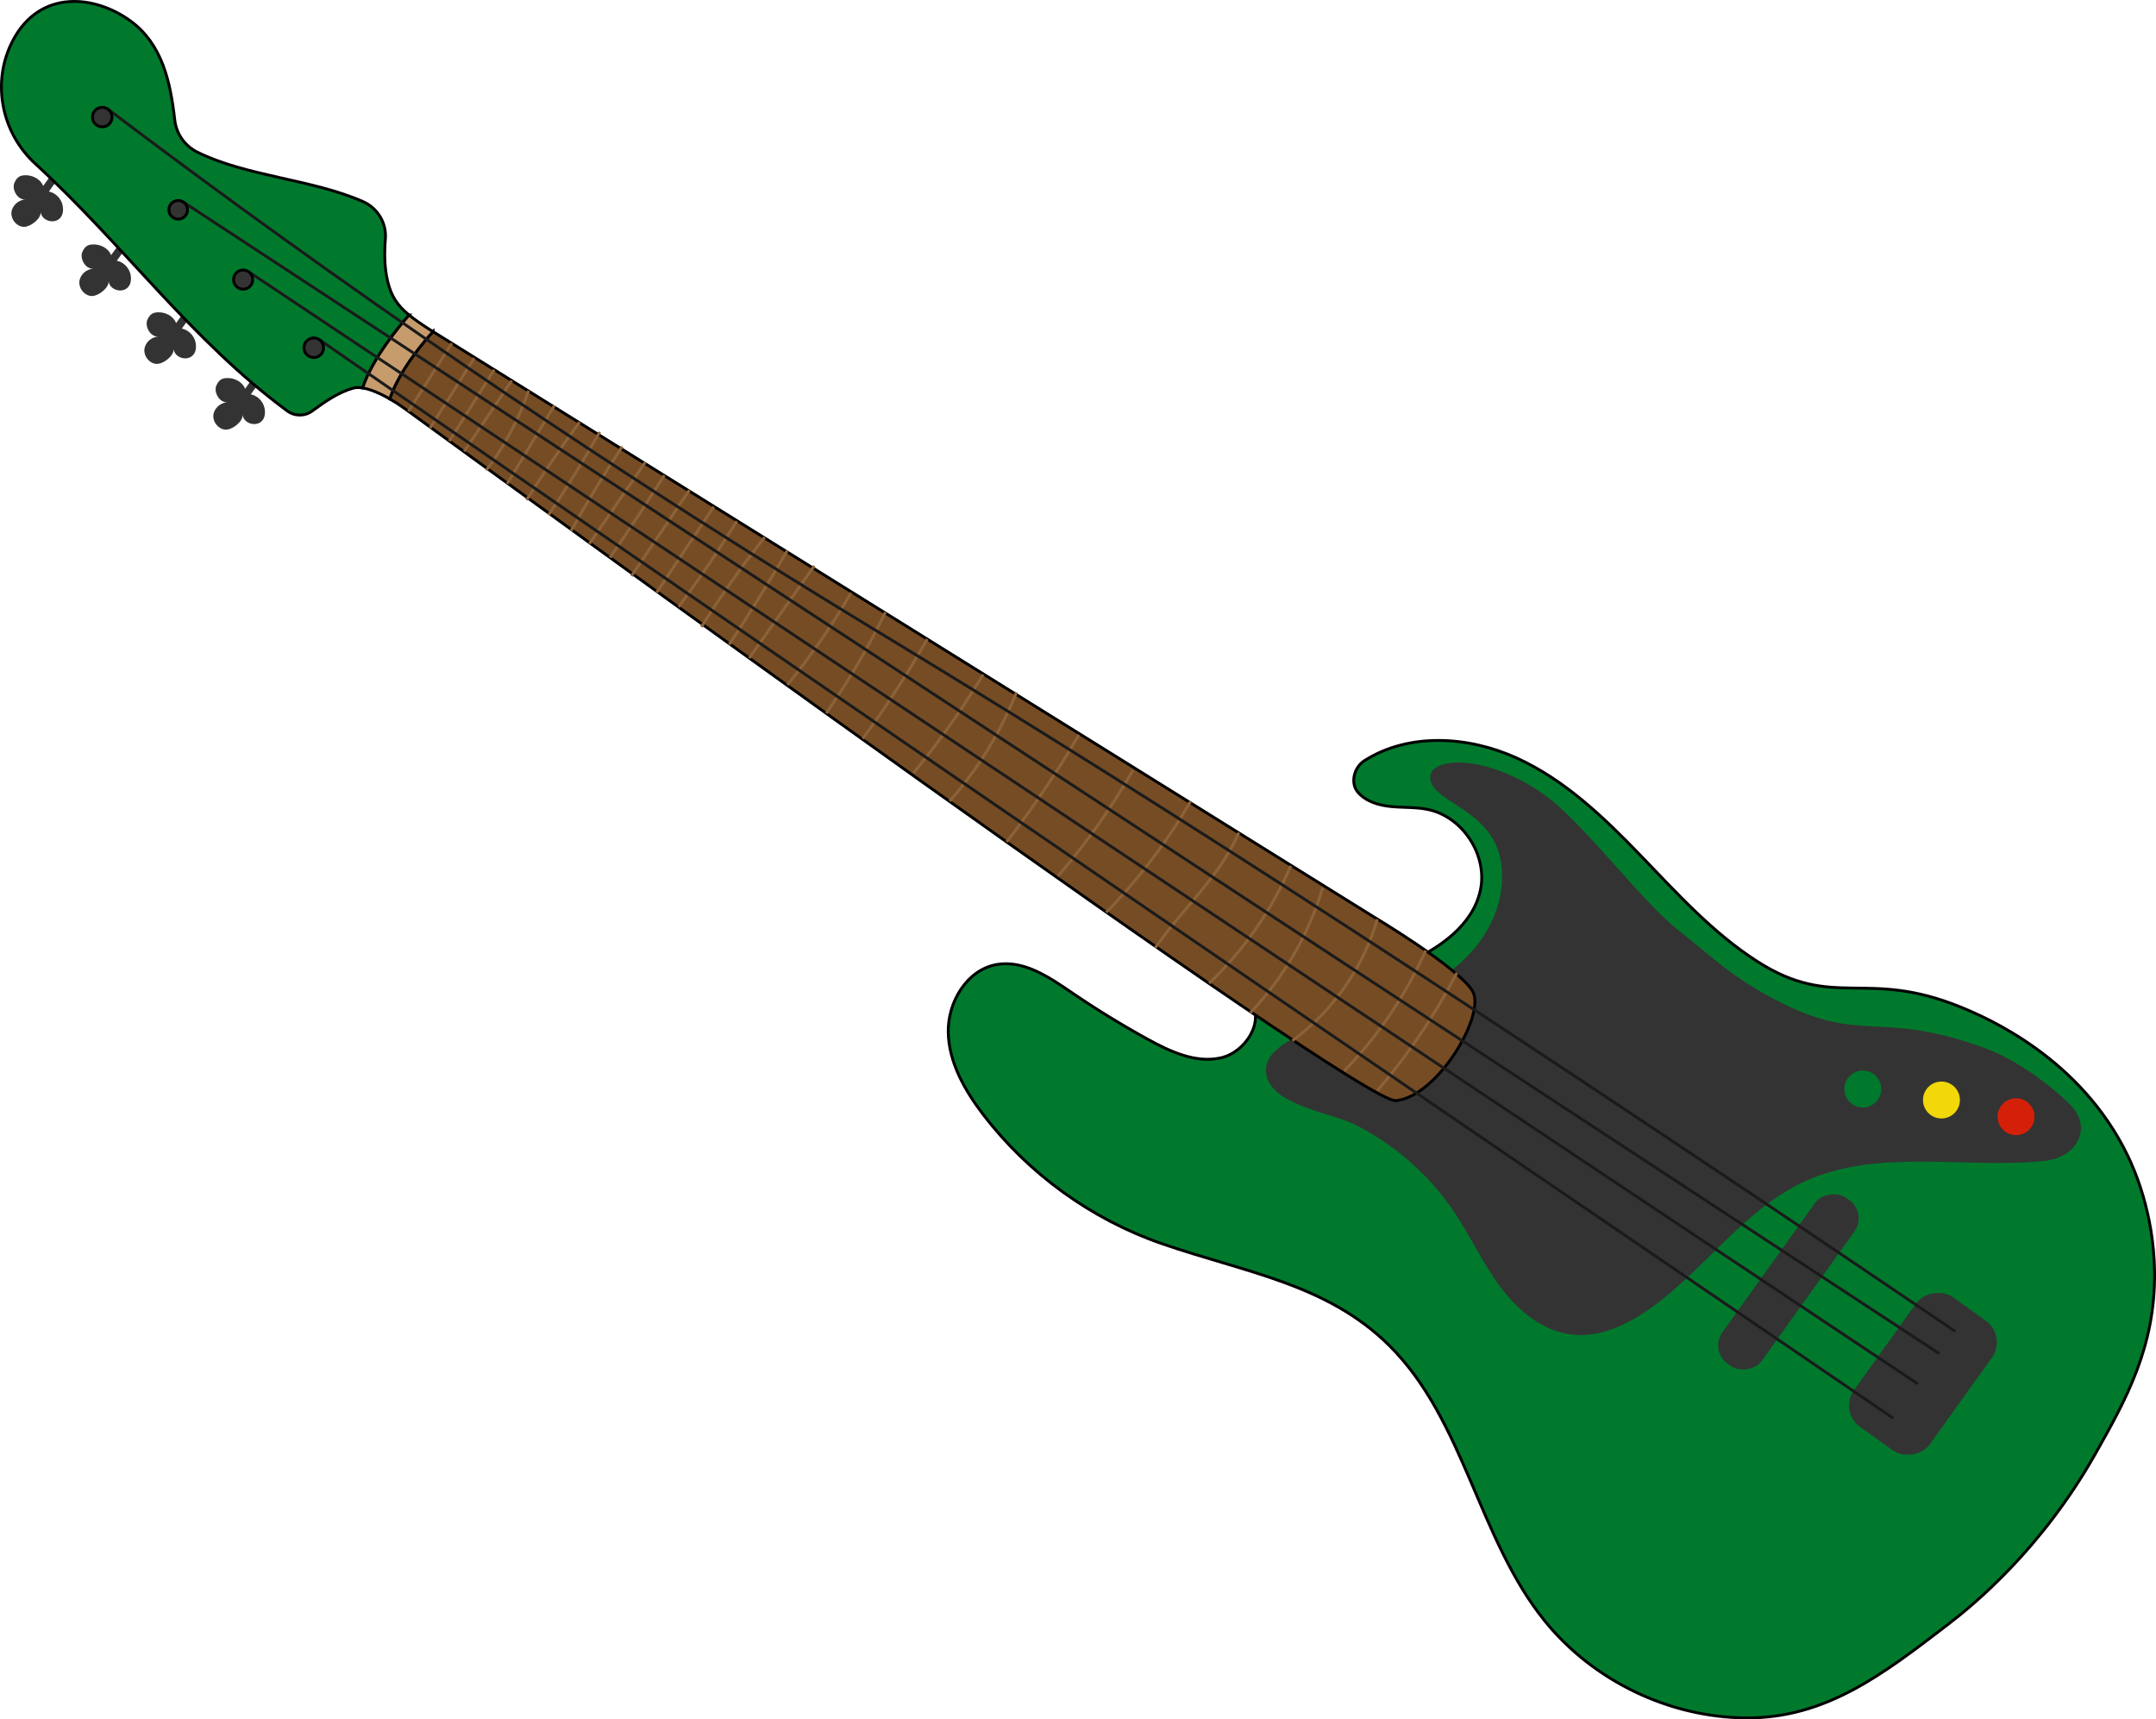 <?xml version="1.0" encoding="UTF-8"?>
<svg xmlns="http://www.w3.org/2000/svg" viewBox="0 0 154.992 123.585">
  <defs>
    <style>
      .d {
        fill: #d42008;
      }

      .e {
        stroke: #1a1a1a;
      }

      .e, .f, .g, .h, .i, .j, .k {
        stroke-width: .206px;
      }

      .e, .h {
        fill: none;
      }

      .e, .k {
        stroke-linejoin: round;
      }

      .f, .g, .h, .i, .j {
        stroke-miterlimit: 10;
      }

      .f, .g, .j, .k {
        stroke: #000;
      }

      .f, .i {
        fill: #754c24;
      }

      .l, .g {
        fill: #00792d;
      }

      .h, .i {
        stroke: #8c6239;
      }

      .m, .k {
        fill: #333;
      }

      .j {
        fill: #c69c6d;
      }

      .n {
        fill: #f2d709;
      }
    </style>
  </defs>
  <g id="a" data-name="Capa 1"/>
  <g id="b" data-name="Capa 2">
    <g id="c" data-name="Instruments Group">
      <g>
        <rect class="m" x="17.077" y="27.683" width="1.75" height=".568" transform="translate(-15.237 26.267) rotate(-54.371)"/>
        <path class="m" d="M17.693,28.316c.565-.03,1.062,.305,1.269,.832,.103,.264,.2,.904-.251,1.207-.47,.315-1.221,.016-1.268-.547,.036,.495-.761,1.112-1.256,1.072s-.895-.542-.849-1.036,.506-.907,1.003-.926c-.607,.028-.983-.762-.79-1.201,.202-.46,.456-.563,.909-.542,.534,.024,1.218,.415,1.233,1.142Z"/>
        <rect class="m" x="12.118" y="22.958" width="1.75" height=".568" transform="translate(-13.467 20.264) rotate(-54.371)"/>
        <path class="m" d="M12.734,23.591c.565-.03,1.062,.305,1.269,.832,.103,.264,.2,.904-.251,1.207-.47,.315-1.221,.016-1.268-.547,.036,.495-.761,1.112-1.256,1.072s-.895-.542-.849-1.036,.506-.907,1.003-.926c-.607,.028-.983-.762-.79-1.201,.202-.46,.456-.563,.909-.542,.534,.024,1.218,.415,1.233,1.142Z"/>
        <rect class="m" x="7.445" y="18.079" width="1.75" height=".568" transform="translate(-11.452 14.428) rotate(-54.371)"/>
        <path class="m" d="M8.06,18.712c.565-.03,1.062,.305,1.269,.832,.103,.264,.2,.904-.251,1.207-.47,.315-1.221,.016-1.268-.547,.036,.495-.761,1.112-1.256,1.072s-.895-.542-.849-1.036,.506-.907,1.003-.926c-.607,.028-.983-.762-.79-1.201,.202-.46,.456-.563,.909-.542,.534,.024,1.218,.415,1.233,1.142Z"/>
        <rect class="m" x="2.561" y="13.107" width="1.75" height=".568" transform="translate(-9.45 8.384) rotate(-54.371)"/>
        <path class="m" d="M3.177,13.74c.565-.03,1.062,.305,1.269,.832,.103,.264,.2,.904-.251,1.207-.47,.315-1.221,.016-1.268-.547,.036,.495-.761,1.112-1.256,1.072s-.895-.542-.849-1.036,.506-.907,1.003-.926c-.607,.028-.983-.762-.79-1.201,.202-.46,.456-.563,.909-.542,.534,.024,1.218,.415,1.233,1.142Z"/>
        <path class="g" d="M89.889,71.922c1.07,1.494-.359,3.735-2.155,4.122s-3.611-.457-5.221-1.342c-1.879-1.033-3.707-2.156-5.478-3.364-1.628-1.111-3.452-2.354-5.392-2.008-2.142,.382-3.523,2.708-3.475,4.883,.048,2.175,1.196,4.174,2.517,5.903,3.248,4.251,7.767,7.518,12.822,9.271,5.969,2.069,11.891,2.882,16.373,7.334,5.413,5.377,6.388,13.899,11.198,19.822,3.477,4.282,8.922,6.899,14.438,6.938,5.755,.041,9.88-3.161,14.536-6.731,1.85-1.419,6.712-5.405,10.573-12.238,2.158-3.817,4.345-7.688,4.264-13.133-.063-4.224-1.462-7.339-1.931-8.312-3.396-7.047-10.164-9.927-11.99-10.673-6.867-2.805-9.117,.229-14.613-3.271-3.205-2.041-5.785-4.903-8.423-7.639s-5.446-5.431-8.906-7.003-7.725-1.845-10.934,.19c-.749,.475-1.047,1.608-.468,2.28,.579,.671,1.503,.936,2.385,1.022,.882,.086,1.781,.029,2.649,.212,2.506,.527,4.303,3.293,3.766,5.797-.548,2.557-3,4.228-5.395,5.279-3.095,1.359-7.762,2.5-11.138,2.661Z"/>
        <path class="m" d="M104.491,87.046c1.199,1.772,2.09,3.746,3.37,5.461s3.081,3.209,5.21,3.428c1.837,.189,3.645-.598,5.18-1.624,4.121-2.755,6.961-7.302,11.462-9.379,5.278-2.435,11.455-.896,17.237-1.486,1.071-.109,2.084-.619,2.493-1.614,.41-.998-.095-1.86-.534-2.345-.55-.607-3.322-3.085-6.164-4.129-7.775-2.856-8.857-.202-15.107-3.494-3.216-1.694-4.229-2.823-7.014-5.027s-6.801-7.753-9.713-9.788c-4.225-2.951-8.402-2.665-8.082-.98,.336,1.769,4.94,2.166,5.149,6.582,.156,3.309-1.995,6.313-4.896,7.912-2.52,1.388-5.331,2.131-7.99,3.195-1.298,.519-4.177,1.449-4.085,3.256,.123,2.404,4.707,2.972,6.351,3.795,2.855,1.429,5.344,3.591,7.134,6.236Z"/>
        <rect class="m" x="132.507" y="95.402" width="11.465" height="6.698" rx="1.895" ry="1.895" transform="translate(-22.555 153.588) rotate(-54.371)"/>
        <rect class="m" x="121.239" y="90.392" width="14.658" height="3.496" rx="1.614" ry="1.614" transform="translate(-21.22 142.967) rotate(-54.371)"/>
        <rect class="m" x="110.698" y="82.91" width="13.044" height="3.496" rx="1.614" ry="1.614" transform="translate(-19.875 130.621) rotate(-54.371)"/>
        <g>
          <path class="f" d="M31.13,23.837c-.538,.583-2.385,2.686-3.115,4.834,.357,.204,.704,.426,1.038,.668,7.002,5.087,68.624,50.027,71.295,49.773,3.005-.285,6.509-6.216,5.507-7.881-1.022-1.698-7.1-5.329-7.1-5.329L31.13,23.837Z"/>
          <path class="h" d="M99.018,78.399c2.348-2.782,4.016-5.253,5.717-8.472"/>
          <path class="h" d="M96.634,76.984c2.489-2.595,4.377-5.387,5.859-8.663"/>
          <path class="h" d="M92.9,74.808c2.921-2.136,5.106-5.261,6.111-8.737"/>
          <path class="h" d="M89.887,72.796c2.409-2.538,4.209-5.651,5.206-9.005"/>
          <path class="h" d="M86.926,70.672c2.499-2.376,4.508-5.265,5.866-8.434"/>
          <path class="h" d="M83.045,68.122c2.164-3.02,4.655-5.152,6.015-8.274"/>
          <path class="h" d="M79.519,65.579c2.34-2.386,4.38-5.067,6.056-7.958"/>
          <path class="h" d="M76.047,62.984c2.039-2.354,3.849-4.905,5.397-7.606"/>
          <path class="h" d="M72.369,60.514c1.893-2.45,3.628-5.023,5.189-7.697"/>
          <path class="h" d="M68.274,57.578c2.034-2.301,3.664-4.957,4.795-7.812"/>
          <path class="h" d="M65.681,55.553c1.829-2.233,3.5-4.596,4.995-7.065"/>
          <path class="h" d="M62.02,53.097c1.681-2.294,3.23-4.684,4.639-7.154"/>
          <path class="h" d="M59.396,51.27c1.604-2.307,3.027-4.739,4.254-7.266"/>
          <path class="h" d="M56.606,49.223c1.696-2.075,3.225-4.286,4.567-6.606"/>
          <path class="h" d="M53.86,47.304l4.674-6.631"/>
          <path class="h" d="M52.424,46.324c1.458-2.21,2.851-4.463,4.175-6.756"/>
          <path class="h" d="M50.423,45.061c1.396-2.229,2.916-4.381,4.548-6.443"/>
          <path class="h" d="M48.79,43.617c1.474-1.994,2.868-4.048,4.176-6.154"/>
          <path class="h" d="M47.204,42.588l4.106-6.157"/>
          <path class="h" d="M45.393,41.401l4.165-6.168"/>
          <path class="h" d="M43.855,40.076c1.339-1.946,2.64-3.918,3.903-5.914"/>
          <path class="h" d="M42.375,39.074l4.008-5.839"/>
          <path class="h" d="M41.048,38.161c1.155-2.061,2.381-4.083,3.673-6.061"/>
          <path class="h" d="M39.435,37.019c1.301-1.942,2.529-3.933,3.68-5.967"/>
          <path class="h" d="M37.852,35.94c1.202-1.909,2.473-3.776,3.807-5.595"/>
          <path class="h" d="M36.458,34.776l3.389-5.616"/>
          <path class="h" d="M37.997,28.083c-.699,2.054-1.731,3.995-3.043,5.722"/>
          <line class="h" x1="33.372" y1="32.437" x2="36.791" y2="27.358"/>
          <line class="i" x1="35.533" y1="26.575" x2="32.3" y2="31.7"/>
          <line class="i" x1="29.364" y1="29.564" x2="32.48" y2="24.676"/>
          <line class="h" x1="30.915" y1="30.77" x2="34.094" y2="25.739"/>
          <path class="g" d="M29.41,22.646c-.847-.695-1.284-1.353-1.54-2.417-.241-1.001-.245-2.033-.165-3.065,.09-1.15-.573-2.221-1.629-2.683-3.678-1.609-8.295-1.784-11.875-3.538-.905-.443-1.525-1.316-1.638-2.317-.313-2.778-.92-5.469-3.174-7.114C6.833-.356,2.865-.806,.916,2.928-.626,5.883,.086,9.523,2.542,11.774c6.333,5.805,11.2,12.668,18.111,17.766,.529,.39,1.251,.393,1.783,.007,.903-.656,1.855-1.336,2.944-1.646,.206-.059,.441-.057,.691-.017,.726-2.176,2.744-4.563,3.34-5.238Z"/>
          <path class="j" d="M31.13,23.837l-.264-.164c-.588-.379-1.065-.707-1.456-1.027-.596,.675-2.614,3.062-3.34,5.238,.392,.063,.818,.224,1.223,.41,.247,.114,.487,.242,.722,.376,.729-2.148,2.576-4.251,3.115-4.834Z"/>
        </g>
        <path class="e" d="M22.966,24.422c.742,.513,4.54,3.135,5.282,3.647,36.75,25.368,70.954,48.737,107.856,73.871"/>
        <line class="e" x1="17.88" y1="19.538" x2="137.87" y2="99.475"/>
        <line class="e" x1="13.201" y1="14.537" x2="139.425" y2="97.305"/>
        <path class="e" d="M7.76,7.846c4.96,3.752,12.893,9.641,22.886,16.539,16.436,11.346,29.159,19.013,33.425,21.604,14.074,8.545,35.075,21.641,76.501,49.716"/>
        <circle class="k" cx="22.556" cy="24.995" r=".705"/>
        <circle class="k" cx="17.478" cy="20.098" r=".689"/>
        <circle class="k" cx="12.811" cy="15.081" r=".67"/>
        <circle class="k" cx="7.35" cy="8.418" r=".703"/>
        <circle class="l" cx="133.912" cy="78.277" r="1.327"/>
        <circle class="n" cx="139.569" cy="79.067" r="1.327"/>
        <circle class="d" cx="144.932" cy="80.268" r="1.327"/>
      </g>
    </g>
  </g>
</svg>